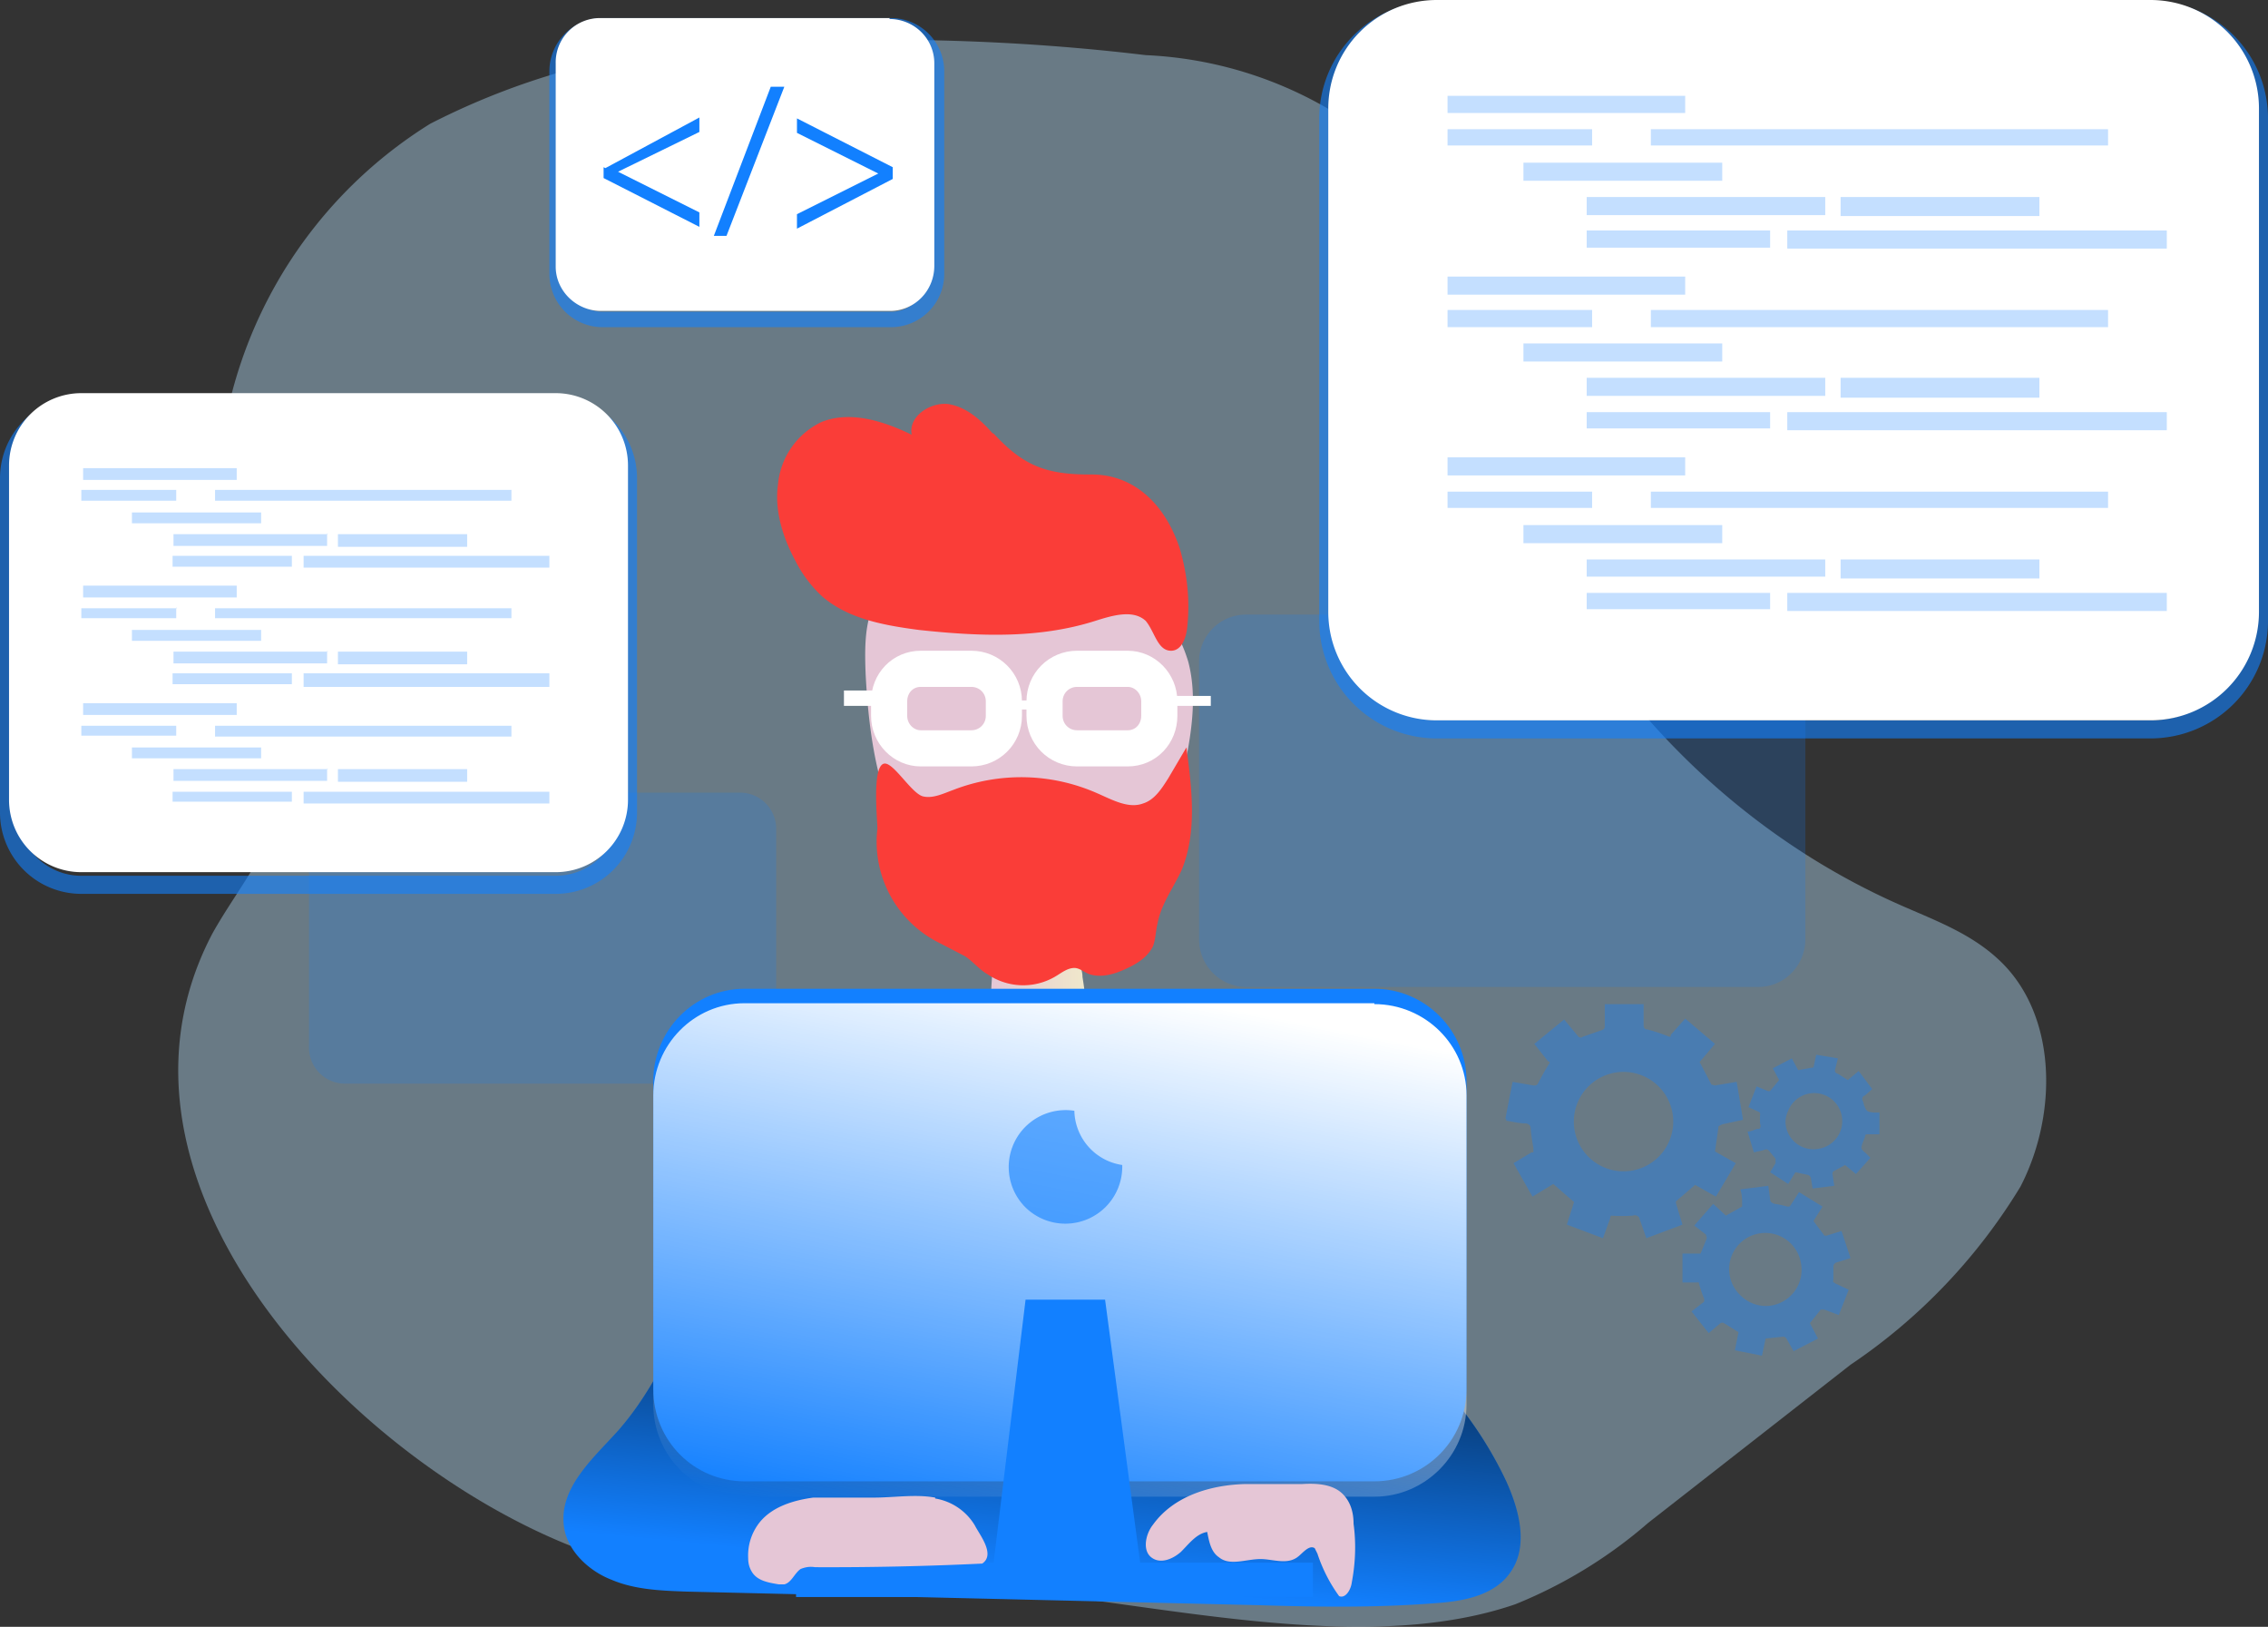 <svg width="251" height="180" fill="none" xmlns="http://www.w3.org/2000/svg"><rect width="100%" height="100%" fill="#333333" stroke="none"/><path opacity=".4" d="M23.5 103.3c3-5.4 7.6-10.4 7.8-16.6.1-4.5-2.2-8.7-4-12.9a49.9 49.9 0 0120.3-60.1A80.8 80.8 0 0184 4.8c14.2-.8 28.6-.4 42.8 1.3a44 44 0 0123.4 8c10.1 8.3 11.5 23 15.4 35.5 6.7 22.1 23.3 41 44.4 50.4 3.8 1.7 7.8 3.1 11 6 6.7 6 6.8 17.2 2.6 25.3a63.3 63.3 0 01-18.8 19.7l-22.4 17.5a52.2 52.2 0 01-14.7 9c-18 6.2-42.6-1-61.4-2-12.2-.5-25 .7-37-2.4-26.2-7-61.2-40.5-45.8-69.8z" fill="#BAE5FF"/><path opacity=".2" d="M138 109.2h56.6c2.9 0 5.2-2.4 5.2-5.3V73.2c0-3-2.3-5.2-5.2-5.2h-56.7a5.2 5.2 0 00-5.2 5.2v30.7c0 3 2.4 5.3 5.2 5.3zM38.2 119.9h43.7a4 4 0 004-4.1V91.7a4 4 0 00-4-4H38.2a4 4 0 00-4 4v24a4 4 0 004 4.2z" fill="#1280FF"/><path opacity=".6" d="M238 81.7H159a13 13 0 01-13-13V13.1a13 13 0 0113-13H238a13 13 0 0113 13v55.6a13 13 0 01-13 13zM159 2a11 11 0 00-11 11.1v55.6a11.1 11.1 0 0011 11H238a11 11 0 0011-11V13.1A11.1 11.1 0 00238 2H159zM98.6 36.2h-32a5.9 5.9 0 01-5.8-5.8V7.8A5.9 5.9 0 0166.6 2h32a5.9 5.9 0 015.9 5.8v22.6a5.9 5.9 0 01-5.9 5.8zM66.6 4a4 4 0 00-3.9 4v22.5a4 4 0 004 4h31.9a4 4 0 004-4V7.8a4 4 0 00-4-3.9h-32z" fill="#1280FF"/><path d="M110 119.7c0 .5.2 1 .5 1.5.3.4.7.6 1 .7 2 .7 4 0 5.9-.8a5 5 0 002.1-1.4c.5-.8.8-1.7.8-2.6.1-3 0-6-.5-9 0-.7-.3-1.5-.8-2.1-.9-1.2-2.6-1.4-4-1.4-4-.2-5-.7-5.2 3.3-.3 4-.2 7.9.2 11.8z" fill="url(#paint0_linear)"/><path d="M99 91.1c1 2.1 2.3 4 3.8 5.8a16 16 0 0024.5-1.8c2.3-3.3 3.4-7.3 4-11.3.7-3.6 1.1-7.2.2-10.6a16.8 16.8 0 00-8.8-10.3 25.9 25.9 0 00-21.9-.2c-5 2.8-5.2 6.8-5 11.9.3 5.6 1 11.3 3.3 16.5z" fill="url(#paint1_linear)"/><path d="M109.9 48c-1.4-1.6-3-3-5-3.3-2-.2-4.4 1.4-4 3.4-3.1-1.5-6.8-2.7-10-1.4a8.5 8.5 0 00-4.8 6.9c-.4 2.8.5 5.8 1.9 8.4a14 14 0 003 4c2.9 2.5 6.9 3.2 10.7 3.7 6.5.7 13.2 1 19.5-1 1.9-.6 4.2-1.3 5.6 0 1 1.2 1.3 3.3 2.8 3.3 1.2 0 1.7-1.5 1.8-2.7.3-2.9 0-5.7-.8-8.5-1.5-4.7-4.9-8.4-10-8.3-4.9 0-7.4-1-10.7-4.6z" fill="#FA3D38"/><path d="M107.5 74h-5.6c-2 0-3.5 1.6-3.5 3.6v1.6c0 2 1.6 3.6 3.5 3.6h5.6c2 0 3.6-1.6 3.6-3.6v-1.6c0-2-1.6-3.6-3.6-3.6zM124.8 74h-5.6c-2 0-3.6 1.6-3.6 3.6v1.6c0 2 1.6 3.6 3.6 3.6h5.6c2 0 3.5-1.6 3.5-3.6v-1.6c0-2-1.6-3.6-3.5-3.6z" stroke="#fff" stroke-width="4" stroke-miterlimit="10"/><path d="M117 77.5h-7v1h7v-1zM99.2 76.4h-5.8v1.7h5.8v-1.7zM134 77h-6.4v1.1h6.4v-1z" fill="#fff"/><path d="M97.1 91.7a12.5 12.5 0 007 12.7l2.7 1.4c.9.6 1.6 1.5 2.5 2a7 7 0 007.4.3c.7-.4 1.4-1 2.2-1 .6 0 1.1.5 1.7.7 1.3.4 2.7 0 4-.6 1.3-.6 2.4-1.3 3-2.5.3-.8.3-1.7.5-2.5.4-2.2 1.8-4 2.7-6 1.7-4.2 1.1-9 .5-13.5l-2 3.4c-.7 1.1-1.5 2.4-2.8 2.8-1.6.6-3.4-.4-5-1.1a20.8 20.8 0 00-16-.4c-1.1.4-2.3 1-3.4.7-1.3-.4-3.3-3.9-4.3-3.6-1.3.4-.7 6.1-.7 7.2z" fill="#FA3D38"/><path d="M110 115.1c13.4-1.9 27.6 5 34.5 16.5 2.3 3.9 3.9 8.2 6.4 11.9 2.7 4 6.4 7 9.5 10.7a43 43 0 016.3 9.7c1.4 3.1 2.5 7.1.5 10-1.8 2.7-5.4 3.3-8.6 3.5-6.5.5-13 .4-19.4.2L76 176.1c-2.8-.1-5.7-.2-8.3-1.3-2.6-1-5-3.3-5.3-6-.5-4.2 3.2-7.4 6-10.5 7.9-9 9.7-22.2 17.3-31.6a31.3 31.3 0 0123.4-11.2" fill="#1280FF"/><path d="M110 115.1c13.4-1.9 27.6 5 34.5 16.5 2.3 3.9 3.9 8.2 6.4 11.9 2.7 4 6.4 7 9.5 10.7a43 43 0 016.3 9.7c1.4 3.1 2.5 7.1.5 10-1.8 2.7-5.4 3.3-8.6 3.5-6.5.5-13 .4-19.4.2L76 176.1c-2.8-.1-5.7-.2-8.3-1.3-2.6-1-5-3.3-5.3-6-.5-4.2 3.2-7.4 6-10.5 7.9-9 9.7-22.2 17.3-31.6a31.3 31.3 0 0123.4-11.2" fill="url(#paint2_linear)"/><path d="M145.3 172.9H88.1v3.8h57.2V173z" fill="#1280FF"/><path d="M145.3 172.9H88.1v3.8h57.2V173z" fill="url(#paint3_linear)"/><path d="M152.1 109.4H82.4c-5.6 0-10.1 4.6-10.1 10.2v34.1c0 5.7 4.5 10.2 10.1 10.2h69.7c5.6 0 10.2-4.5 10.2-10.2v-34.1c0-5.6-4.6-10.2-10.2-10.2z" fill="#1280FF"/><path d="M152.1 111H82.4c-5.6 0-10.1 4.6-10.1 10.2v34.2c0 5.6 4.5 10.2 10.1 10.2h69.7c5.6 0 10.2-4.6 10.2-10.2v-34.2c0-5.6-4.6-10.1-10.2-10.1z" fill="url(#paint4_linear)"/><path opacity=".3" d="M104 163.3l9.5-19.5h8.8l1.2 19.7-19.6-.2z" fill="url(#paint5_linear)"/><path d="M126.7 176.7h-17.2l4-32.9h8.8l4.4 33z" fill="#1280FF"/><path d="M127.5 176.7h-17.2l4-32.9h8.8l4.4 33z" fill="url(#paint6_linear)"/><path d="M238 0H159a12 12 0 00-12 12v55.7a12 12 0 0012 12H238a12 12 0 0012-12V12A12 12 0 00238 0z" fill="#fff"/><path opacity=".6" d="M61.5 98.9H9a9 9 0 01-9-9v-37a9 9 0 019-9h52.5a9 9 0 019 9v37a9 9 0 01-9 9zM9 45.9a7 7 0 00-7 7v37a7 7 0 007 7h52.5a7 7 0 007-7v-37a7 7 0 00-7-7H9z" fill="#1280FF"/><path d="M61.5 43.5H9a8 8 0 00-8 8v37a8 8 0 008 8h52.5a8 8 0 008-8v-37a8 8 0 00-8-8zM98.5 2h-32a4.9 4.9 0 00-5 5v22.5c0 2.7 2.3 4.9 5 4.9h32c2.7 0 4.9-2.2 4.9-5V7c0-2.7-2.2-4.9-5-4.9z" fill="#fff"/><path d="M67 18.6L77.4 13v1.6l-9 4.4 9 4.5v1.6l-10.6-5.4v-1.2zM79 26.1l6.3-16.5h1.5l-6.4 16.5H79zM98.8 19.8l-10.6 5.5v-1.6l9-4.5-9-4.5v-1.6l10.6 5.4v1.3z" fill="#1280FF"/><path d="M103.5 165.7c-2.2-.4-4.5 0-6.9 0H90c-2.2.3-4.5 1-5.9 2.7a5.9 5.9 0 00-1.3 4c0 .5.1 1 .4 1.5.6 1 1.8 1.2 3 1.4h.6c.8-.2 1.1-1.2 1.8-1.7.5-.2 1-.3 1.6-.2a355.3 355.3 0 0018.5-.4c1.5-1-.3-3.2-.8-4.2a6.3 6.3 0 00-4.4-3z" fill="url(#paint7_linear)"/><path d="M127.6 168.7c-.8 1-1.2 2.8-.2 3.6 1 .8 2.4.2 3.3-.6.9-.9 1.7-2 2.9-2.2.2 1 .4 2.2 1.3 2.8 1.2 1 3 .2 4.6.2 1.4 0 3 .7 4.2-.3.5-.4 1.2-1.3 1.8-.9l.3.6a17 17 0 002.4 4.7c.7.3 1.3-.7 1.4-1.5.4-2.1.5-4.3.2-6.5 0-1.2-.3-2.4-1.2-3.3-1.1-1.1-2.9-1.2-4.5-1.1h-6.3c-3.8.1-7.9 1.3-10.2 4.5z" fill="url(#paint8_linear)"/><path opacity=".6" d="M124.2 129.1a6.3 6.3 0 01-10.7 4.5 6.3 6.3 0 015.4-10.7 6.2 6.2 0 005.3 6v.2z" fill="#1280FF"/><g opacity=".5" fill="#1280FF"><path opacity=".5" d="M186.5 10.6h-26.3v1.9h26.3v-2zM176.2 14.3h-16v1.8h16v-1.8zM233.3 14.3h-50.6v1.8h50.6v-1.8zM190.6 18h-22v2h22v-2zM202 21.8h-26.4v2H202v-2zM225.7 21.8h-22v2.1h22v-2.1zM195.9 25.5h-20.3v1.9h20.3v-1.9zM239.8 25.5h-42v2h42v-2zM186.5 30.6h-26.3v2h26.3v-2zM176.2 34.3h-16v1.9h16v-1.9zM233.3 34.3h-50.6v1.9h50.6v-1.9zM190.6 38h-22v2h22v-2zM202 41.8h-26.4v2H202v-2zM225.7 41.8h-22V44h22v-2.2zM195.9 45.6h-20.3v1.8h20.3v-1.8zM239.8 45.6h-42v2h42v-2zM186.5 50.6h-26.3v2h26.3v-2zM176.2 54.4h-16v1.8h16v-1.8zM233.3 54.4h-50.6v1.8h50.6v-1.8zM190.6 58.1h-22v2h22v-2zM202 61.9h-26.4v1.9H202v-2zM225.7 61.9h-22V64h22V62zM195.9 65.6h-20.3v1.8h20.3v-1.8zM239.8 65.6h-42v2h42v-2z"/></g><g opacity=".5" fill="#1280FF"><path opacity=".5" d="M26.2 51.8h-17v1.3h17v-1.3zM19.6 54.2H9v1.2h10.5v-1.2zM56.6 54.2H23.8v1.2h32.8v-1.2zM28.9 56.7H14.6v1.2h14.3v-1.2zM36.3 59.1H19.2v1.3h17V59zM51.7 59.1H37.4v1.4h14.3v-1.4zM32.3 61.5H19.1v1.2h13.2v-1.2zM60.8 61.5H33.6v1.3h27.2v-1.3zM26.2 64.8h-17v1.3h17v-1.3zM19.6 67.3H9v1.1h10.5v-1.2zM56.6 67.3H23.8v1.1h32.8v-1.2zM28.9 69.7H14.6v1.2h14.3v-1.2zM36.3 72.1H19.2v1.3h17V72zM51.7 72.1H37.4v1.4h14.3v-1.4zM32.3 74.5H19.1v1.2h13.2v-1.2zM60.8 74.5H33.6V76h27.2v-1.4zM26.2 77.8h-17v1.3h17v-1.3zM19.6 80.3H9v1.1h10.5v-1.1zM56.6 80.3H23.8v1.2h32.8v-1.2zM28.9 82.7H14.6v1.2h14.3v-1.2zM36.3 85.1H19.2v1.3h17V85zM51.7 85.1H37.4v1.4h14.3v-1.4zM32.3 87.6H19.1v1.1h13.2v-1.1zM60.8 87.6H33.6v1.3h27.2v-1.3z"/></g><g opacity=".6" fill="#1280FF"><path opacity=".6" d="M166.6 123.8l.5-2.6.3-1.5 2.3.4h.2a.4.4 0 00.3-.2 28.5 28.5 0 011.3-2.3v-.1l-.2-.1-1.5-1.9 3.3-2.7 1.5 1.8a.4.4 0 00.3.2h.1l.2-.1 2-.7c.4-.1.4-.3.4-.6v-2.3h4.3v2.3c0 .3.1.5.4.5a17.4 17.4 0 012.4.8h.2v-.2l1.6-1.8 3.3 2.8-1.7 2 1.3 2.5.4.1 2.4-.4.7 4.2-2.3.5-.4.2-.4 2.8 2.3 1.3-2.2 3.7-2.3-1.3-2.1 1.8a.4.4 0 000 .3l.7 2.3-4 1.5-.7-2-.1-.3a.6.6 0 00-.7-.2 16 16 0 01-2.4 0 .4.4 0 00-.1.3l-.8 2.2-4-1.5.8-2.5-2.3-2-2.3 1.4-2.1-3.7 2-1.2h.2v-.2-.1-.2a22 22 0 01-.3-2.1c0-.3-.1-.5-.5-.6-.8 0-1.5-.2-2.2-.3v-.2zm13.2-5.2a5.5 5.5 0 00-4 9.4 5.5 5.5 0 104-9.4zM203.8 136.2l1 3-1.6.5a.5.5 0 00-.3.4v1.5a.4.4 0 000 .3h.1l.1.1 1.5.7-1.1 2.8-1.6-.6h-.2-.2l-1.2 1.5.9 1.7-2.7 1.4-.8-1.4a.4.4 0 00-.4-.2l-1.9.2-.4 1.9-3-.6.4-2-1.6-1a.4.4 0 00-.4 0l-1.3 1.1-1.9-2.4 1.3-1 .1-.1v-.1-.2a13.6 13.6 0 01-.6-1.8.3.3 0 00-.2 0h-1.6v-3.2h2l.7-1.7-.1-.4-1.3-1 2.1-2.4 1.4 1.3 1.8-1v-.3c0-.5 0-1-.2-1.6l3.1-.4.2 1.5c0 .3.2.4.5.5a9.7 9.7 0 011.4.3h.2a.4.4 0 00.2-.2l.9-1.4 2.6 1.6-1 1.6 1.2 1.6a.5.5 0 00.3 0l1.6-.5zm-8.3 8.3a4 4 0 003.8-4.8 4 4 0 10-6.6 3.7 4 4 0 002.8 1.1zM204.5 119.5l1.2-1 1.5 2-.8.7c-.3.1-.4.4-.2.7l.1.4c.3.7.3.7 1.1.8h.6v2.4h-1.2c-.3 0-.4 0-.4.3l-.2.5c-.3.8-.3.8.3 1.3l.5.5-1.6 1.8-1.2-1-1.3.7a.4.4 0 00-.1.3l.2 1.3-2.4.3-.2-1.2a.5.5 0 00-.3-.3l-1.4-.3-.8 1.3-2-1.3.6-1v-.2-.1-.1-.1l-.5-.6c-.4-.5-.4-.5-1-.3l-.9.2-.7-2.3c.4 0 .7-.2 1.1-.3h.2a.4.4 0 00.1-.5 6.8 6.8 0 010-1.2.3.3 0 00-.2-.2l-1.1-.5.9-2.3 1.2.5a.4.4 0 00.3 0l1-1.2-.7-1.3 2.1-1.1.7 1.3 1.7-.3.3-1.4 2.4.4-.3 1.2a.4.4 0 000 .3.4.4 0 00.3.2l1.1.7zm-6.9 4.6a3.1 3.1 0 003.7 3 3.1 3.1 0 10-3.4-4.2 3 3 0 00-.3 1.2z"/></g><defs><linearGradient id="paint0_linear" x1="109.6" y1="113.3" x2="120.3" y2="113.3" gradientUnits="userSpaceOnUse"><stop stop-color="#E5C6D6"/><stop offset=".4" stop-color="#EAD4D0"/><stop offset="1" stop-color="#F0E9CB"/></linearGradient><linearGradient id="paint1_linear" x1="7230.9" y1="8930.3" x2="9894.3" y2="8930.3" gradientUnits="userSpaceOnUse"><stop stop-color="#E5C6D6"/><stop offset=".4" stop-color="#EAD4D0"/><stop offset="1" stop-color="#F0E9CB"/></linearGradient><linearGradient id="paint2_linear" x1="114.8" y1="174.5" x2="119.7" y2="124.6" gradientUnits="userSpaceOnUse"><stop stop-color="#010101" stop-opacity="0"/><stop offset=".9" stop-color="#010101"/></linearGradient><linearGradient id="paint3_linear" x1="13637.5" y1="1483" x2="13637.5" y2="1710.6" gradientUnits="userSpaceOnUse"><stop stop-color="#010101" stop-opacity="0"/><stop offset=".9" stop-color="#010101"/></linearGradient><linearGradient id="paint4_linear" x1="110.9" y1="171.2" x2="124.4" y2="102.1" gradientUnits="userSpaceOnUse"><stop stop-color="#fff" stop-opacity="0"/><stop offset=".9" stop-color="#fff"/></linearGradient><linearGradient id="paint5_linear" x1="4233.6" y1="6289.1" x2="5011.6" y2="6289.1" gradientUnits="userSpaceOnUse"><stop stop-color="#010101" stop-opacity="0"/><stop offset=".9" stop-color="#010101"/></linearGradient><linearGradient id="paint6_linear" x1="3952.1" y1="10830.1" x2="4549.7" y2="10830.1" gradientUnits="userSpaceOnUse"><stop stop-color="#fff" stop-opacity="0"/><stop offset=".9" stop-color="#fff"/></linearGradient><linearGradient id="paint7_linear" x1="4602.3" y1="4035.9" x2="6027.9" y2="4035.9" gradientUnits="userSpaceOnUse"><stop stop-color="#E5C6D6"/><stop offset=".4" stop-color="#EAD4D0"/><stop offset="1" stop-color="#F0E9CB"/></linearGradient><linearGradient id="paint8_linear" x1="6147.6" y1="5106.1" x2="7237.5" y2="5106.1" gradientUnits="userSpaceOnUse"><stop stop-color="#E5C6D6"/><stop offset=".4" stop-color="#EAD4D0"/><stop offset="1" stop-color="#F0E9CB"/></linearGradient></defs></svg>